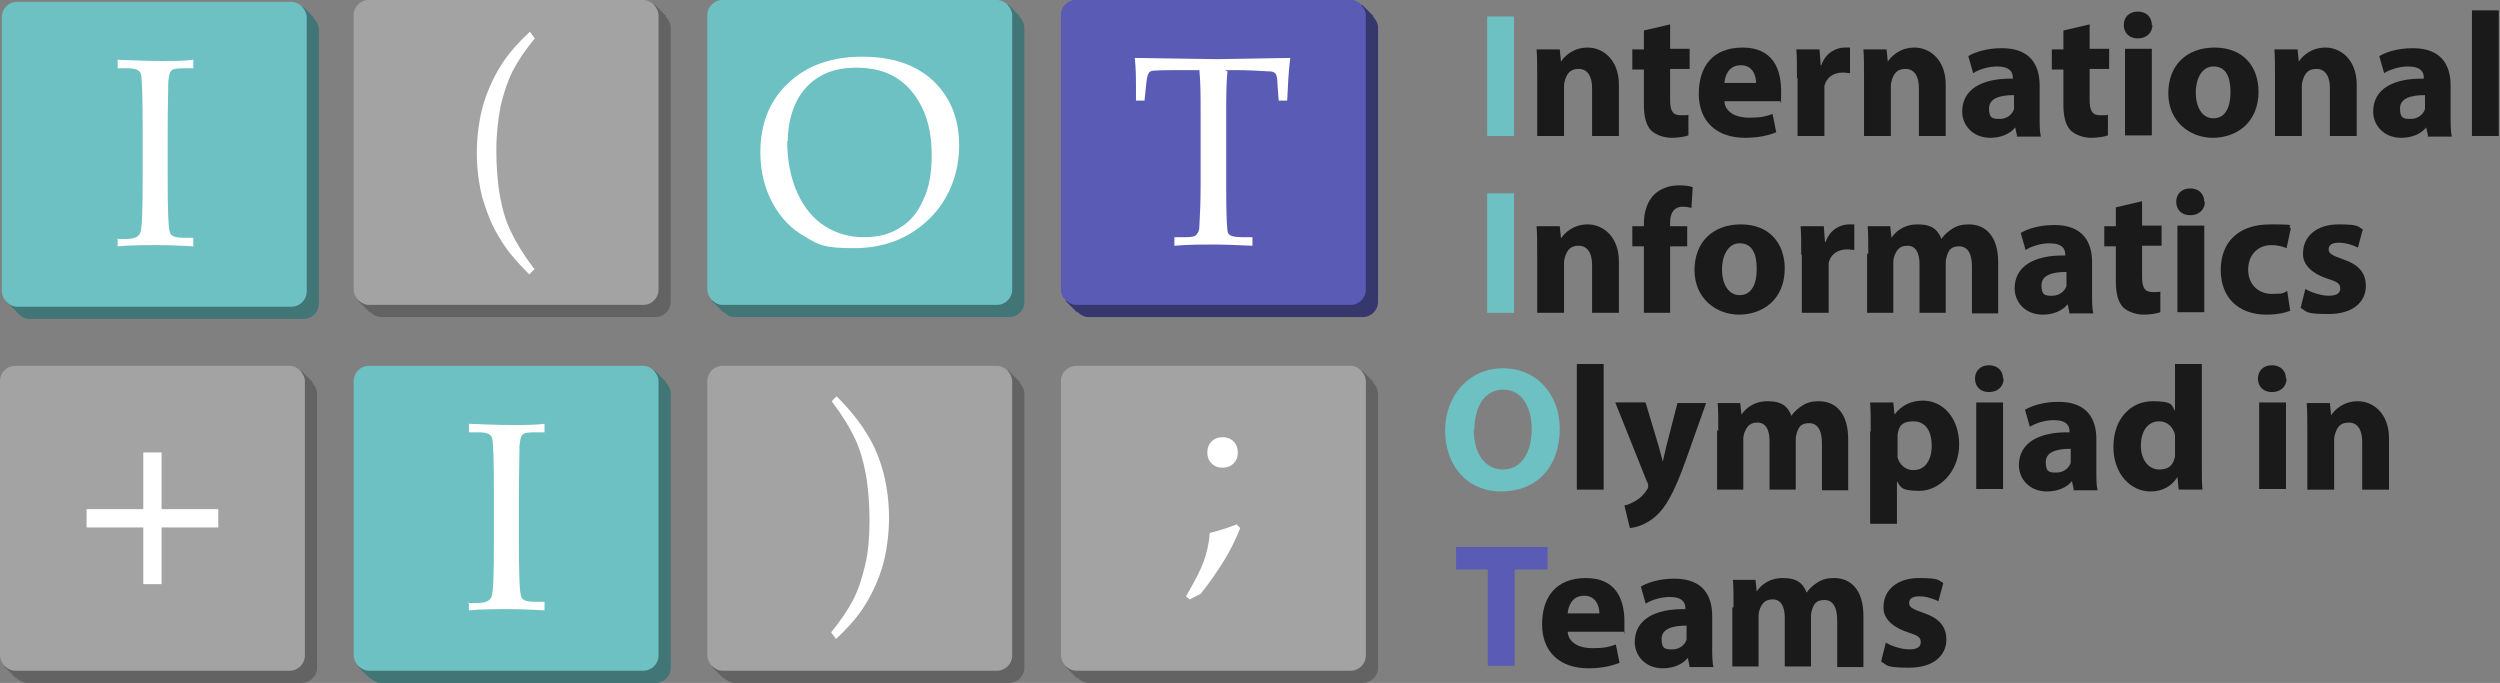 <?xml version="1.0" encoding="UTF-8"?>
<svg id="Logo" xmlns="http://www.w3.org/2000/svg" viewBox="0 0 410 112">
  <rect x="0" y="0" width="410" height="112" fill="#808080" stroke="none"/>
  <defs>
    <style>
      .cls-1 {
        fill: #fff;
      }

      .cls-2 {
        fill: #36376d;
      }

      .cls-3 {
        fill: #595bb4;
      }

      .cls-4 {
        fill: #a3a3a3;
      }

      .cls-5 {
        fill: #636363;
      }

      .cls-6 {
        fill: #427576;
      }

      .cls-7 {
        fill: #1a1a1a;
      }

      .cls-8 {
        fill: #6dc1c3;
      }
    </style>
  </defs>
  <g id="Tiles">
    <g id="I">
      <g id="Tile">
        <g id="SHADOW">
          <rect class="cls-6" x="2.3" y="2.3" width="50" height="50" rx="2.5" ry="2.5"/>
          <polygon class="cls-6" points="51.6 3 49.6 1 49.6 3 51.6 3"/>
          <polygon class="cls-6" points="1.1 49.5 3.1 51.5 3.1 49.5 1.1 49.5"/>
        </g>
        <rect class="cls-8" x=".3" y=".3" width="50" height="50" rx="2.5" ry="2.5"/>
      </g>
      <path class="cls-1" d="m19.2,39.2h1.4c1.3,0,2.1-.3,2.4-1,.3-.6.4-3.7.4-9.3v-7.3c0-5.7-.1-8.9-.3-9.5-.2-.6-.9-.9-2.1-.9h-1.7v-1.4c2.4.1,4.7.2,7.1.2s3.7,0,5.3-.2v1.4h-1.7c-1,0-1.7.1-1.9.4-.3.2-.4.9-.5,1.8,0,1.5-.1,4.3-.1,8.2v7.4c0,5.6.1,8.6.4,9.2.2.6,1,.8,2.4.8h1.4v1.4c-1.8-.1-3.7-.2-5.8-.2s-4.6,0-6.6.2v-1.4Z"/>
    </g>
    <g id="I2">
      <g id="Tile-2" data-name="Tile">
        <g id="SHADOW-2" data-name="SHADOW">
          <rect class="cls-6" x="60" y="62" width="50" height="50" rx="2.5" ry="2.5"/>
          <polygon class="cls-6" points="109.3 62.7 107.3 60.7 107.3 62.7 109.3 62.7"/>
          <polygon class="cls-6" points="58.7 109.3 60.7 111.3 60.7 109.3 58.7 109.3"/>
        </g>
        <rect class="cls-8" x="58" y="60" width="50" height="50" rx="2.5" ry="2.5"/>
      </g>
      <path class="cls-1" d="m76.8,98.9h1.4c1.3,0,2.1-.3,2.4-1,.3-.6.4-3.7.4-9.3v-7.3c0-5.7-.1-8.9-.3-9.5-.2-.6-.9-.9-2.1-.9h-1.7v-1.4c2.4.1,4.7.2,7.1.2s3.7,0,5.3-.2v1.4h-1.7c-1,0-1.7.1-1.9.4-.3.2-.4.9-.5,1.8,0,1.5-.1,4.3-.1,8.2v7.4c0,5.6.1,8.6.4,9.2.2.6,1,.8,2.4.8h1.4v1.4c-1.8-.1-3.7-.2-5.8-.2s-4.6,0-6.6.2v-1.4Z"/>
    </g>
    <g id="O">
      <g id="Tile-3" data-name="Tile">
        <g id="SHADOW-3" data-name="SHADOW">
          <rect class="cls-6" x="118" y="2" width="50" height="50" rx="2.5" ry="2.5"/>
          <polygon class="cls-6" points="167.3 2.7 165.3 .7 165.3 2.7 167.3 2.7"/>
          <polygon class="cls-6" points="116.7 49.3 118.7 51.3 118.7 49.3 116.7 49.3"/>
        </g>
        <rect class="cls-8" x="116" width="50" height="50" rx="2.5" ry="2.5"/>
      </g>
      <path class="cls-1" d="m124.7,25c0-4.7,1.5-8.5,4.6-11.4s7.1-4.3,12.1-4.3,8.8,1.3,11.7,4c2.8,2.7,4.2,6.2,4.2,10.6s-1.6,8.8-4.9,12c-3.3,3.2-7.4,4.8-12.4,4.8s-5.8-.6-8-1.9c-2.3-1.3-4-3.1-5.3-5.5-1.3-2.4-2-5.2-2-8.3Zm4.4-1.8c0,3.2.6,6.1,1.7,8.5,1.1,2.4,2.6,4.2,4.5,5.4,1.9,1.2,4,1.8,6.4,1.8s4.2-.5,5.8-1.5c1.7-1,3-2.5,3.9-4.6,1-2,1.4-4.5,1.4-7.4s-.5-5.6-1.6-7.8c-1.1-2.2-2.5-3.8-4.3-4.9-1.8-1.1-4-1.6-6.5-1.6s-4.3.5-5.9,1.4c-1.7,1-3,2.4-3.9,4.2-.9,1.9-1.4,4-1.4,6.4Z"/>
    </g>
    <g id="T">
      <rect class="cls-3" x="174" width="50" height="50" rx="2.5" ry="2.5"/>
      <g id="Tile-4" data-name="Tile">
        <g id="SHADOW-4" data-name="SHADOW">
          <rect class="cls-2" x="176" y="2" width="50" height="50" rx="2.5" ry="2.5"/>
          <polygon class="cls-2" points="225.3 2.7 223.3 .7 223.3 2.7 225.3 2.7"/>
          <polygon class="cls-2" points="174.7 49.3 176.7 51.3 176.7 49.3 174.7 49.3"/>
        </g>
        <rect class="cls-3" x="174" width="50" height="50" rx="2.5" ry="2.5"/>
      </g>
      <path class="cls-1" d="m201.3,11.7c-.2,2.1-.2,4.4-.2,6.8v12.2c0,4.6.1,7.1.3,7.5.2.5,1,.7,2.4.7h1.6v1.4c-2.5-.1-4.7-.2-6.4-.2s-3.9,0-6.4.2v-1.4h1.8c.9,0,1.6-.1,1.8-.4.3-.3.5-.7.5-1.5.1-1.7.2-3.8.2-6.5v-12.3c0-2.4,0-4.6-.2-6.7h-2.2c-3.5,0-5.5,0-5.8.2-.4.2-.6.8-.7,1.9l-.3,2.9h-1.4v-2.6c0-1,0-2.5-.2-4.4,7.7.1,12.3.2,13.6.2l11.9-.2c-.3,2.4-.4,4.8-.5,7h-1.4l-.2-2.8c0-1-.2-1.6-.4-1.7-.2-.2-.5-.3-1.1-.3-1.6-.1-3.4-.2-5.4-.2h-1.7Z"/>
    </g>
    <g id="_" data-name="+">
      <g id="Tile-5" data-name="Tile">
        <g id="SHADOW-5" data-name="SHADOW">
          <rect class="cls-5" x="2" y="62" width="50" height="50" rx="2.5" ry="2.5"/>
          <polygon class="cls-5" points="51.3 62.7 49.3 60.7 49.3 62.7 51.3 62.7"/>
          <polygon class="cls-5" points=".7 109.3 2.7 111.3 2.7 109.3 .7 109.3"/>
        </g>
        <rect class="cls-4" y="60" width="50" height="50" rx="2.5" ry="2.5"/>
      </g>
      <path class="cls-1" d="m14.2,86.5v-3h9.3v-9.3h3v9.3h9.3v3h-9.3v9.3h-3v-9.3h-9.3Z"/>
    </g>
    <g id="_-2" data-name="(">
      <g id="Tile-6" data-name="Tile">
        <g id="SHADOW-6" data-name="SHADOW">
          <rect class="cls-5" x="60" y="2" width="50" height="50" rx="2.5" ry="2.5"/>
          <polygon class="cls-5" points="109.3 2.7 107.3 .7 107.3 2.7 109.3 2.7"/>
          <polygon class="cls-5" points="58.7 49.3 60.7 51.3 60.7 49.3 58.7 49.3"/>
        </g>
        <rect class="cls-4" x="58" width="50" height="50" rx="2.5" ry="2.5"/>
      </g>
      <path class="cls-1" d="m87.8,44l-1,1c-2.2-2.2-3.9-4.2-5-6.2-1.2-1.9-2-4.1-2.7-6.4-.6-2.4-.9-4.8-.9-7.4s.4-5.8,1.2-8.3c.8-2.5,1.9-4.7,3.1-6.5,1.2-1.8,2.7-3.4,4.4-5l.8,1.1c-1.5,1.8-2.7,3.6-3.6,5.3-.9,1.8-1.5,3.7-2,5.8-.4,2.1-.7,4.5-.7,7.2s.2,5.4.6,7.6c.4,2.2,1,4.2,1.8,5.8.8,1.7,2,3.7,3.8,6.1Z"/>
    </g>
    <g id="_-3" data-name=")">
      <g id="Tile-7" data-name="Tile">
        <g id="SHADOW-7" data-name="SHADOW">
          <rect class="cls-5" x="118" y="62" width="50" height="50" rx="2.5" ry="2.5"/>
          <polygon class="cls-5" points="167.3 62.7 165.3 60.7 165.3 62.7 167.3 62.7"/>
          <polygon class="cls-5" points="116.7 109.3 118.7 111.3 118.7 109.3 116.7 109.3"/>
        </g>
        <rect class="cls-4" x="116" y="60" width="50" height="50" rx="2.5" ry="2.5"/>
      </g>
      <path class="cls-1" d="m136.2,66l1-1c2.2,2.2,3.8,4.2,5,6.2,1.2,1.9,2.1,4.1,2.7,6.4.6,2.4.9,4.8.9,7.4s-.4,5.8-1.2,8.3-1.9,4.7-3.1,6.5-2.7,3.4-4.4,5l-.8-1.1c1.5-1.8,2.7-3.6,3.6-5.3s1.5-3.7,2-5.8c.5-2.1.7-4.5.7-7.2s-.2-5.4-.6-7.6c-.4-2.2-1-4.2-1.8-5.9-.8-1.7-2-3.7-3.8-6.1Z"/>
    </g>
    <g id="semicolon">
      <g id="Tile-8" data-name="Tile">
        <g id="SHADOW-8" data-name="SHADOW">
          <rect class="cls-5" x="176" y="62" width="50" height="50" rx="2.5" ry="2.5"/>
          <polygon class="cls-5" points="225.3 62.7 223.3 60.7 223.3 62.7 225.3 62.7"/>
          <polygon class="cls-5" points="174.7 109.3 176.7 111.3 176.7 109.3 174.7 109.3"/>
        </g>
        <rect class="cls-4" x="174" y="60" width="50" height="50" rx="2.5" ry="2.5"/>
      </g>
      <path class="cls-1" d="m202.8,86l.6.6c-.8,2-1.7,3.8-2.7,5.4-1,1.6-2.2,3.4-3.8,5.4l-1.8.9-.6-.5c1.4-2.4,2.4-4.3,2.9-5.7.5-1.4.9-3,1-4.7,1.7-.4,3.1-.9,4.4-1.4Zm-2.3-14.3c.7,0,1.3.2,1.8.7.5.5.7,1.1.7,1.8s-.2,1.3-.7,1.8-1.1.7-1.8.7-1.3-.2-1.8-.7-.7-1.1-.7-1.8.2-1.3.7-1.8c.5-.5,1.1-.7,1.8-.7Z"/>
    </g>
  </g>
  <g id="IIOT_text">
    <path class="cls-8" d="m248.3,2.7v19.6h-4.4V2.7h4.4Z"/>
    <path class="cls-7" d="m252.1,12.6c0-1.8,0-3.3-.1-4.5h3.8l.2,2h0c.6-.9,2-2.3,4.4-2.3s5.1,1.9,5.1,6.1v8.4h-4.4v-7.9c0-1.8-.7-3.1-2.2-3.1s-1.9.9-2.2,1.7c-.1.3-.2.7-.2,1.1v8.2h-4.4v-9.7Z"/>
    <path class="cls-7" d="m273.9,4v4h3.2v3.3h-3.2v5.1c0,1.7.4,2.5,1.7,2.5s1,0,1.3-.1v3.4c-.5.2-1.6.4-2.8.4s-2.6-.5-3.3-1.2c-.8-.8-1.2-2.2-1.2-4.2v-5.8h-1.9v-3.3h1.9v-3.1l4.3-1Z"/>
    <path class="cls-7" d="m282.8,16.6c.1,1.8,1.9,2.7,4,2.7s2.7-.2,3.9-.6l.6,3c-1.5.6-3.2.9-5.1.9-4.8,0-7.6-2.8-7.6-7.2s2.2-7.6,7.2-7.6,6.3,3.6,6.3,7.1,0,1.4-.2,1.7h-9.1Zm5.2-3c0-1.1-.5-2.9-2.5-2.9s-2.6,1.7-2.7,2.9h5.2Z"/>
    <path class="cls-7" d="m294.7,12.8c0-2.1,0-3.5-.1-4.7h3.8l.2,2.6h.1c.7-2.1,2.5-2.9,3.8-2.9s.6,0,.9,0v4.2c-.3,0-.7-.1-1.2-.1-1.6,0-2.7.9-3,2.2,0,.3,0,.6,0,1v7.2h-4.4v-9.5Z"/>
    <path class="cls-7" d="m305.7,12.6c0-1.8,0-3.3-.1-4.5h3.8l.2,2h0c.6-.9,2-2.3,4.4-2.3s5.1,1.9,5.1,6.1v8.4h-4.4v-7.9c0-1.8-.7-3.1-2.2-3.1s-1.9.9-2.2,1.7c-.1.3-.2.7-.2,1.1v8.2h-4.4v-9.7Z"/>
    <path class="cls-7" d="m330.8,22.3l-.3-1.4h0c-.9,1.1-2.4,1.7-4.1,1.7-2.9,0-4.6-2.1-4.6-4.3,0-3.7,3.3-5.5,8.3-5.4v-.2c0-.8-.4-1.8-2.6-1.8-1.4,0-3,.5-3.9,1.1l-.8-2.8c1-.6,2.9-1.3,5.5-1.3,4.7,0,6.2,2.8,6.2,6.1v5c0,1.4,0,2.6.2,3.4h-4Zm-.5-6.7c-2.3,0-4.1.5-4.1,2.2s.7,1.7,1.8,1.7,2-.7,2.3-1.6c0-.2,0-.5,0-.8v-1.6Z"/>
    <path class="cls-7" d="m342.7,4v4h3.2v3.3h-3.2v5.1c0,1.7.4,2.5,1.7,2.5s1,0,1.3-.1v3.4c-.5.2-1.6.4-2.8.4s-2.6-.5-3.3-1.2c-.8-.8-1.2-2.2-1.2-4.2v-5.8h-1.9v-3.3h1.9v-3.1l4.3-1Z"/>
    <path class="cls-7" d="m353,4.1c0,1.2-.9,2.2-2.4,2.2s-2.3-1-2.3-2.2c0-1.3.9-2.2,2.3-2.2s2.3.9,2.3,2.2Zm-4.5,18.1v-14.2h4.4v14.2h-4.4Z"/>
    <path class="cls-7" d="m370.4,15c0,5.2-3.7,7.6-7.5,7.6s-7.3-2.7-7.3-7.3,3-7.5,7.6-7.5,7.2,3,7.2,7.3Zm-10.3.1c0,2.4,1,4.3,2.9,4.3s2.8-1.7,2.8-4.3-.8-4.2-2.8-4.2-2.9,2.2-2.9,4.3Z"/>
    <path class="cls-7" d="m373.1,12.6c0-1.8,0-3.3-.1-4.5h3.8l.2,2h0c.6-.9,2-2.3,4.4-2.3s5.1,1.9,5.1,6.1v8.4h-4.4v-7.9c0-1.8-.7-3.1-2.2-3.1s-1.9.9-2.2,1.7c-.1.3-.2.7-.2,1.1v8.2h-4.4v-9.7Z"/>
    <path class="cls-7" d="m398.2,22.3l-.3-1.4h0c-.9,1.1-2.4,1.7-4.1,1.7-2.9,0-4.6-2.1-4.6-4.3,0-3.7,3.3-5.5,8.3-5.4v-.2c0-.8-.4-1.8-2.6-1.8-1.4,0-3,.5-3.9,1.1l-.8-2.8c1-.6,2.9-1.3,5.5-1.3,4.7,0,6.2,2.8,6.2,6.1v5c0,1.4,0,2.6.2,3.4h-4Zm-.5-6.7c-2.3,0-4.1.5-4.1,2.2s.7,1.7,1.8,1.7,2-.7,2.3-1.6c0-.2,0-.5,0-.8v-1.6Z"/>
    <path class="cls-7" d="m405.4,1.7h4.4v20.6h-4.4V1.7Z"/>
    <path class="cls-8" d="m248.3,31.7v19.6h-4.4v-19.6h4.4Z"/>
    <path class="cls-7" d="m252.1,41.6c0-1.8,0-3.3-.1-4.5h3.8l.2,2h0c.6-.9,2-2.3,4.4-2.3s5.1,1.9,5.1,6.1v8.4h-4.4v-7.9c0-1.8-.7-3.1-2.2-3.1s-1.9.9-2.2,1.7c-.1.3-.2.7-.2,1.1v8.2h-4.4v-9.7Z"/>
    <path class="cls-7" d="m269.6,51.3v-10.9h-1.9v-3.3h1.9v-.5c0-1.7.5-3.6,1.8-4.8,1.1-1,2.6-1.4,3.9-1.4s1.7.1,2.3.3l-.2,3.4c-.4-.1-.8-.2-1.4-.2-1.5,0-2.1,1.1-2.1,2.5v.7h2.8v3.3h-2.8v10.9h-4.4Z"/>
    <path class="cls-7" d="m292.7,44c0,5.2-3.7,7.6-7.5,7.6s-7.3-2.7-7.3-7.3,3-7.5,7.6-7.5,7.2,3,7.2,7.3Zm-10.3.1c0,2.4,1,4.3,2.9,4.3s2.8-1.7,2.8-4.3-.8-4.2-2.8-4.2-2.9,2.2-2.9,4.3Z"/>
    <path class="cls-7" d="m295.4,41.8c0-2.1,0-3.5-.1-4.7h3.8l.2,2.6h.1c.7-2.1,2.5-2.9,3.8-2.9s.6,0,.9,0v4.2c-.3,0-.7-.1-1.2-.1-1.6,0-2.7.9-3,2.2,0,.3,0,.6,0,1v7.2h-4.4v-9.5Z"/>
    <path class="cls-7" d="m306.4,41.6c0-1.8,0-3.3-.1-4.5h3.7l.2,1.9h0c.6-.9,1.9-2.2,4.3-2.2s3.3.9,3.9,2.4h0c.5-.8,1.2-1.3,1.8-1.7.8-.5,1.6-.7,2.7-.7,2.7,0,4.8,1.9,4.8,6.2v8.4h-4.3v-7.7c0-2.1-.7-3.3-2.1-3.3s-1.7.7-2,1.5c-.1.3-.2.8-.2,1.1v8.3h-4.3v-8c0-1.8-.6-3-2-3s-1.8.9-2.1,1.6c-.1.3-.2.7-.2,1.1v8.3h-4.3v-9.7Z"/>
    <path class="cls-7" d="m339.4,51.3l-.3-1.4h0c-.9,1.1-2.4,1.7-4.1,1.7-2.9,0-4.6-2.1-4.6-4.3,0-3.7,3.3-5.5,8.3-5.4v-.2c0-.8-.4-1.8-2.6-1.8-1.4,0-3,.5-3.9,1.1l-.8-2.8c1-.6,2.9-1.3,5.5-1.3,4.7,0,6.2,2.8,6.2,6.1v5c0,1.4,0,2.6.2,3.4h-4Zm-.5-6.7c-2.3,0-4.1.5-4.1,2.2s.7,1.7,1.8,1.7,2-.7,2.3-1.6c0-.2,0-.5,0-.8v-1.6Z"/>
    <path class="cls-7" d="m351.3,33v4h3.2v3.3h-3.2v5.1c0,1.7.4,2.5,1.7,2.5s1,0,1.3-.1v3.4c-.5.2-1.6.4-2.8.4s-2.6-.5-3.3-1.2c-.8-.8-1.2-2.2-1.2-4.2v-5.8h-1.9v-3.3h1.9v-3.1l4.3-1Z"/>
    <path class="cls-7" d="m361.6,33.1c0,1.2-.9,2.2-2.4,2.2s-2.3-1-2.3-2.2c0-1.3.9-2.2,2.3-2.2s2.3.9,2.3,2.2Zm-4.5,18.1v-14.2h4.4v14.2h-4.4Z"/>
    <path class="cls-7" d="m375.7,50.9c-.8.4-2.3.7-4,.7-4.6,0-7.5-2.8-7.5-7.3s2.8-7.5,8.1-7.5,2.4.2,3.4.6l-.7,3.3c-.5-.2-1.3-.5-2.5-.5-2.3,0-3.8,1.7-3.8,4,0,2.6,1.8,4,3.9,4s1.9-.2,2.5-.5l.5,3.3Z"/>
    <path class="cls-7" d="m378.1,47.4c.8.5,2.5,1.1,3.8,1.1s1.9-.4,1.9-1.2-.5-1.1-2.1-1.6c-3-1-4.1-2.6-4-4.2,0-2.7,2.2-4.7,5.8-4.7s3.1.4,4,.8l-.8,3c-.6-.3-1.9-.8-3.1-.8s-1.7.4-1.7,1.1.6,1,2.3,1.6c2.7.9,3.8,2.3,3.8,4.4,0,2.6-2.1,4.6-6.1,4.6s-3.5-.4-4.6-1l.8-3.2Z"/>
    <path class="cls-8" d="m255.8,70.3c0,6.4-3.9,10.3-9.6,10.3s-9.2-4.4-9.2-10,3.8-10.2,9.5-10.2,9.3,4.5,9.3,9.9Zm-14.1.2c0,3.8,1.8,6.5,4.8,6.5s4.7-2.8,4.7-6.6-1.7-6.5-4.7-6.5-4.7,2.8-4.7,6.6Z"/>
    <path class="cls-7" d="m258.6,59.7h4.4v20.6h-4.4v-20.6Z"/>
    <path class="cls-7" d="m269.9,66.1l2.1,7c.2.8.5,1.9.7,2.6h0c.2-.8.4-1.8.6-2.6l1.8-7h4.7l-3.3,9.3c-2,5.6-3.4,7.9-5,9.3-1.5,1.3-3.1,1.8-4.2,1.9l-.9-3.7c.6-.1,1.2-.4,1.9-.8.7-.4,1.4-1.1,1.8-1.8.2-.2.2-.4.2-.6s0-.4-.2-.7l-5.2-13h4.9Z"/>
    <path class="cls-7" d="m281.8,70.6c0-1.8,0-3.3-.1-4.5h3.7l.2,1.9h0c.6-.9,1.9-2.2,4.3-2.2s3.3.9,3.9,2.4h0c.5-.8,1.2-1.3,1.8-1.7.8-.5,1.6-.7,2.7-.7,2.7,0,4.8,1.9,4.8,6.2v8.4h-4.3v-7.7c0-2.1-.7-3.3-2.1-3.3s-1.7.7-2,1.5c-.1.3-.2.8-.2,1.1v8.3h-4.3v-8c0-1.8-.6-3-2-3s-1.8.9-2.1,1.6c-.1.3-.2.7-.2,1.1v8.3h-4.3v-9.7Z"/>
    <path class="cls-7" d="m306.8,70.8c0-1.9,0-3.4-.1-4.8h3.8l.2,2h0c1.1-1.5,2.7-2.3,4.7-2.3,3.1,0,5.9,2.7,5.9,7.2s-3.3,7.6-6.5,7.6-3.1-.7-3.7-1.6h0v7h-4.4v-15.2Zm4.4,3.3c0,.3,0,.6,0,.9.3,1.2,1.3,2.1,2.6,2.1,1.9,0,3-1.6,3-4s-1-4-3-4-2.4.9-2.6,2.2c0,.3,0,.5,0,.8v2Z"/>
    <path class="cls-7" d="m328.6,62.1c0,1.2-.9,2.2-2.4,2.2s-2.3-1-2.3-2.2c0-1.3.9-2.2,2.3-2.2s2.3.9,2.3,2.2Zm-4.5,18.1v-14.2h4.4v14.2h-4.4Z"/>
    <path class="cls-7" d="m340.1,80.3l-.3-1.4h0c-.9,1.1-2.4,1.7-4.1,1.7-2.9,0-4.6-2.1-4.6-4.3,0-3.7,3.3-5.5,8.3-5.4v-.2c0-.8-.4-1.8-2.6-1.8-1.4,0-3,.5-3.9,1.1l-.8-2.8c1-.6,2.9-1.3,5.5-1.3,4.7,0,6.2,2.8,6.2,6.1v5c0,1.4,0,2.6.2,3.4h-4Zm-.5-6.7c-2.3,0-4.1.5-4.1,2.2s.7,1.7,1.8,1.7,2-.7,2.3-1.6c0-.2,0-.5,0-.8v-1.6Z"/>
    <path class="cls-7" d="m361.1,59.7v16.4c0,1.6,0,3.3.1,4.2h-3.9l-.2-2.1h0c-.9,1.6-2.6,2.4-4.4,2.4-3.3,0-6.1-2.9-6.1-7.3,0-4.8,3-7.5,6.4-7.5s3.1.6,3.7,1.6h0v-7.7h4.4Zm-4.4,12.4c0-.2,0-.5,0-.8-.3-1.2-1.2-2.2-2.6-2.2-2,0-3,1.8-3,4s1.2,3.9,3,3.9,2.3-.9,2.6-2.1c0-.3,0-.6,0-1v-1.9Z"/>
    <path class="cls-7" d="m375,62.1c0,1.2-.9,2.2-2.4,2.2s-2.3-1-2.3-2.2c0-1.3.9-2.2,2.3-2.2s2.3.9,2.3,2.2Zm-4.5,18.1v-14.2h4.4v14.2h-4.4Z"/>
    <path class="cls-7" d="m378.4,70.6c0-1.8,0-3.3-.1-4.5h3.8l.2,2h0c.6-.9,2-2.3,4.4-2.3s5.1,1.9,5.1,6.1v8.4h-4.4v-7.9c0-1.8-.7-3.1-2.2-3.1s-1.9.9-2.2,1.7c-.1.3-.2.7-.2,1.1v8.2h-4.4v-9.7Z"/>
    <path class="cls-3" d="m244.1,93.4h-5.3v-3.7h15v3.7h-5.4v15.8h-4.4v-15.8Z"/>
    <path class="cls-7" d="m257.1,103.6c.1,1.8,1.9,2.7,4,2.7s2.7-.2,3.9-.6l.6,3c-1.5.6-3.2.9-5.1.9-4.8,0-7.6-2.8-7.6-7.2s2.2-7.6,7.2-7.6,6.3,3.6,6.3,7.1,0,1.4-.2,1.7h-9.1Zm5.2-3c0-1.1-.5-2.9-2.5-2.9s-2.6,1.7-2.7,2.9h5.2Z"/>
    <path class="cls-7" d="m277.1,109.3l-.3-1.4h0c-.9,1.1-2.4,1.7-4.1,1.7-2.9,0-4.6-2.1-4.6-4.3,0-3.7,3.3-5.5,8.3-5.4v-.2c0-.8-.4-1.8-2.6-1.8-1.4,0-3,.5-3.9,1.1l-.8-2.8c1-.6,2.9-1.3,5.5-1.3,4.7,0,6.2,2.8,6.2,6.1v5c0,1.4,0,2.6.2,3.4h-4Zm-.5-6.7c-2.3,0-4.1.5-4.1,2.2s.7,1.7,1.8,1.7,2-.7,2.3-1.6c0-.2,0-.5,0-.8v-1.6Z"/>
    <path class="cls-7" d="m284.3,99.6c0-1.8,0-3.3-.1-4.5h3.7l.2,1.9h0c.6-.9,1.9-2.2,4.3-2.2s3.3.9,3.9,2.4h0c.5-.8,1.2-1.3,1.8-1.7.8-.5,1.6-.7,2.7-.7,2.7,0,4.8,1.9,4.8,6.2v8.4h-4.3v-7.7c0-2.1-.7-3.3-2.1-3.3s-1.7.7-2,1.5c-.1.3-.2.8-.2,1.1v8.3h-4.3v-8c0-1.8-.6-3-2-3s-1.8.9-2.1,1.6c-.1.3-.2.7-.2,1.1v8.3h-4.3v-9.7Z"/>
    <path class="cls-7" d="m309.3,105.4c.8.5,2.5,1.1,3.8,1.1s1.9-.4,1.9-1.2-.5-1.1-2.1-1.6c-3-1-4.1-2.6-4-4.2,0-2.7,2.2-4.7,5.8-4.7s3.1.4,4,.8l-.8,3c-.6-.3-1.9-.8-3.1-.8s-1.7.4-1.7,1.1.6,1,2.3,1.6c2.7.9,3.8,2.3,3.8,4.4,0,2.6-2.1,4.6-6.1,4.6s-3.5-.4-4.6-1l.8-3.2Z"/>
  </g>
</svg>